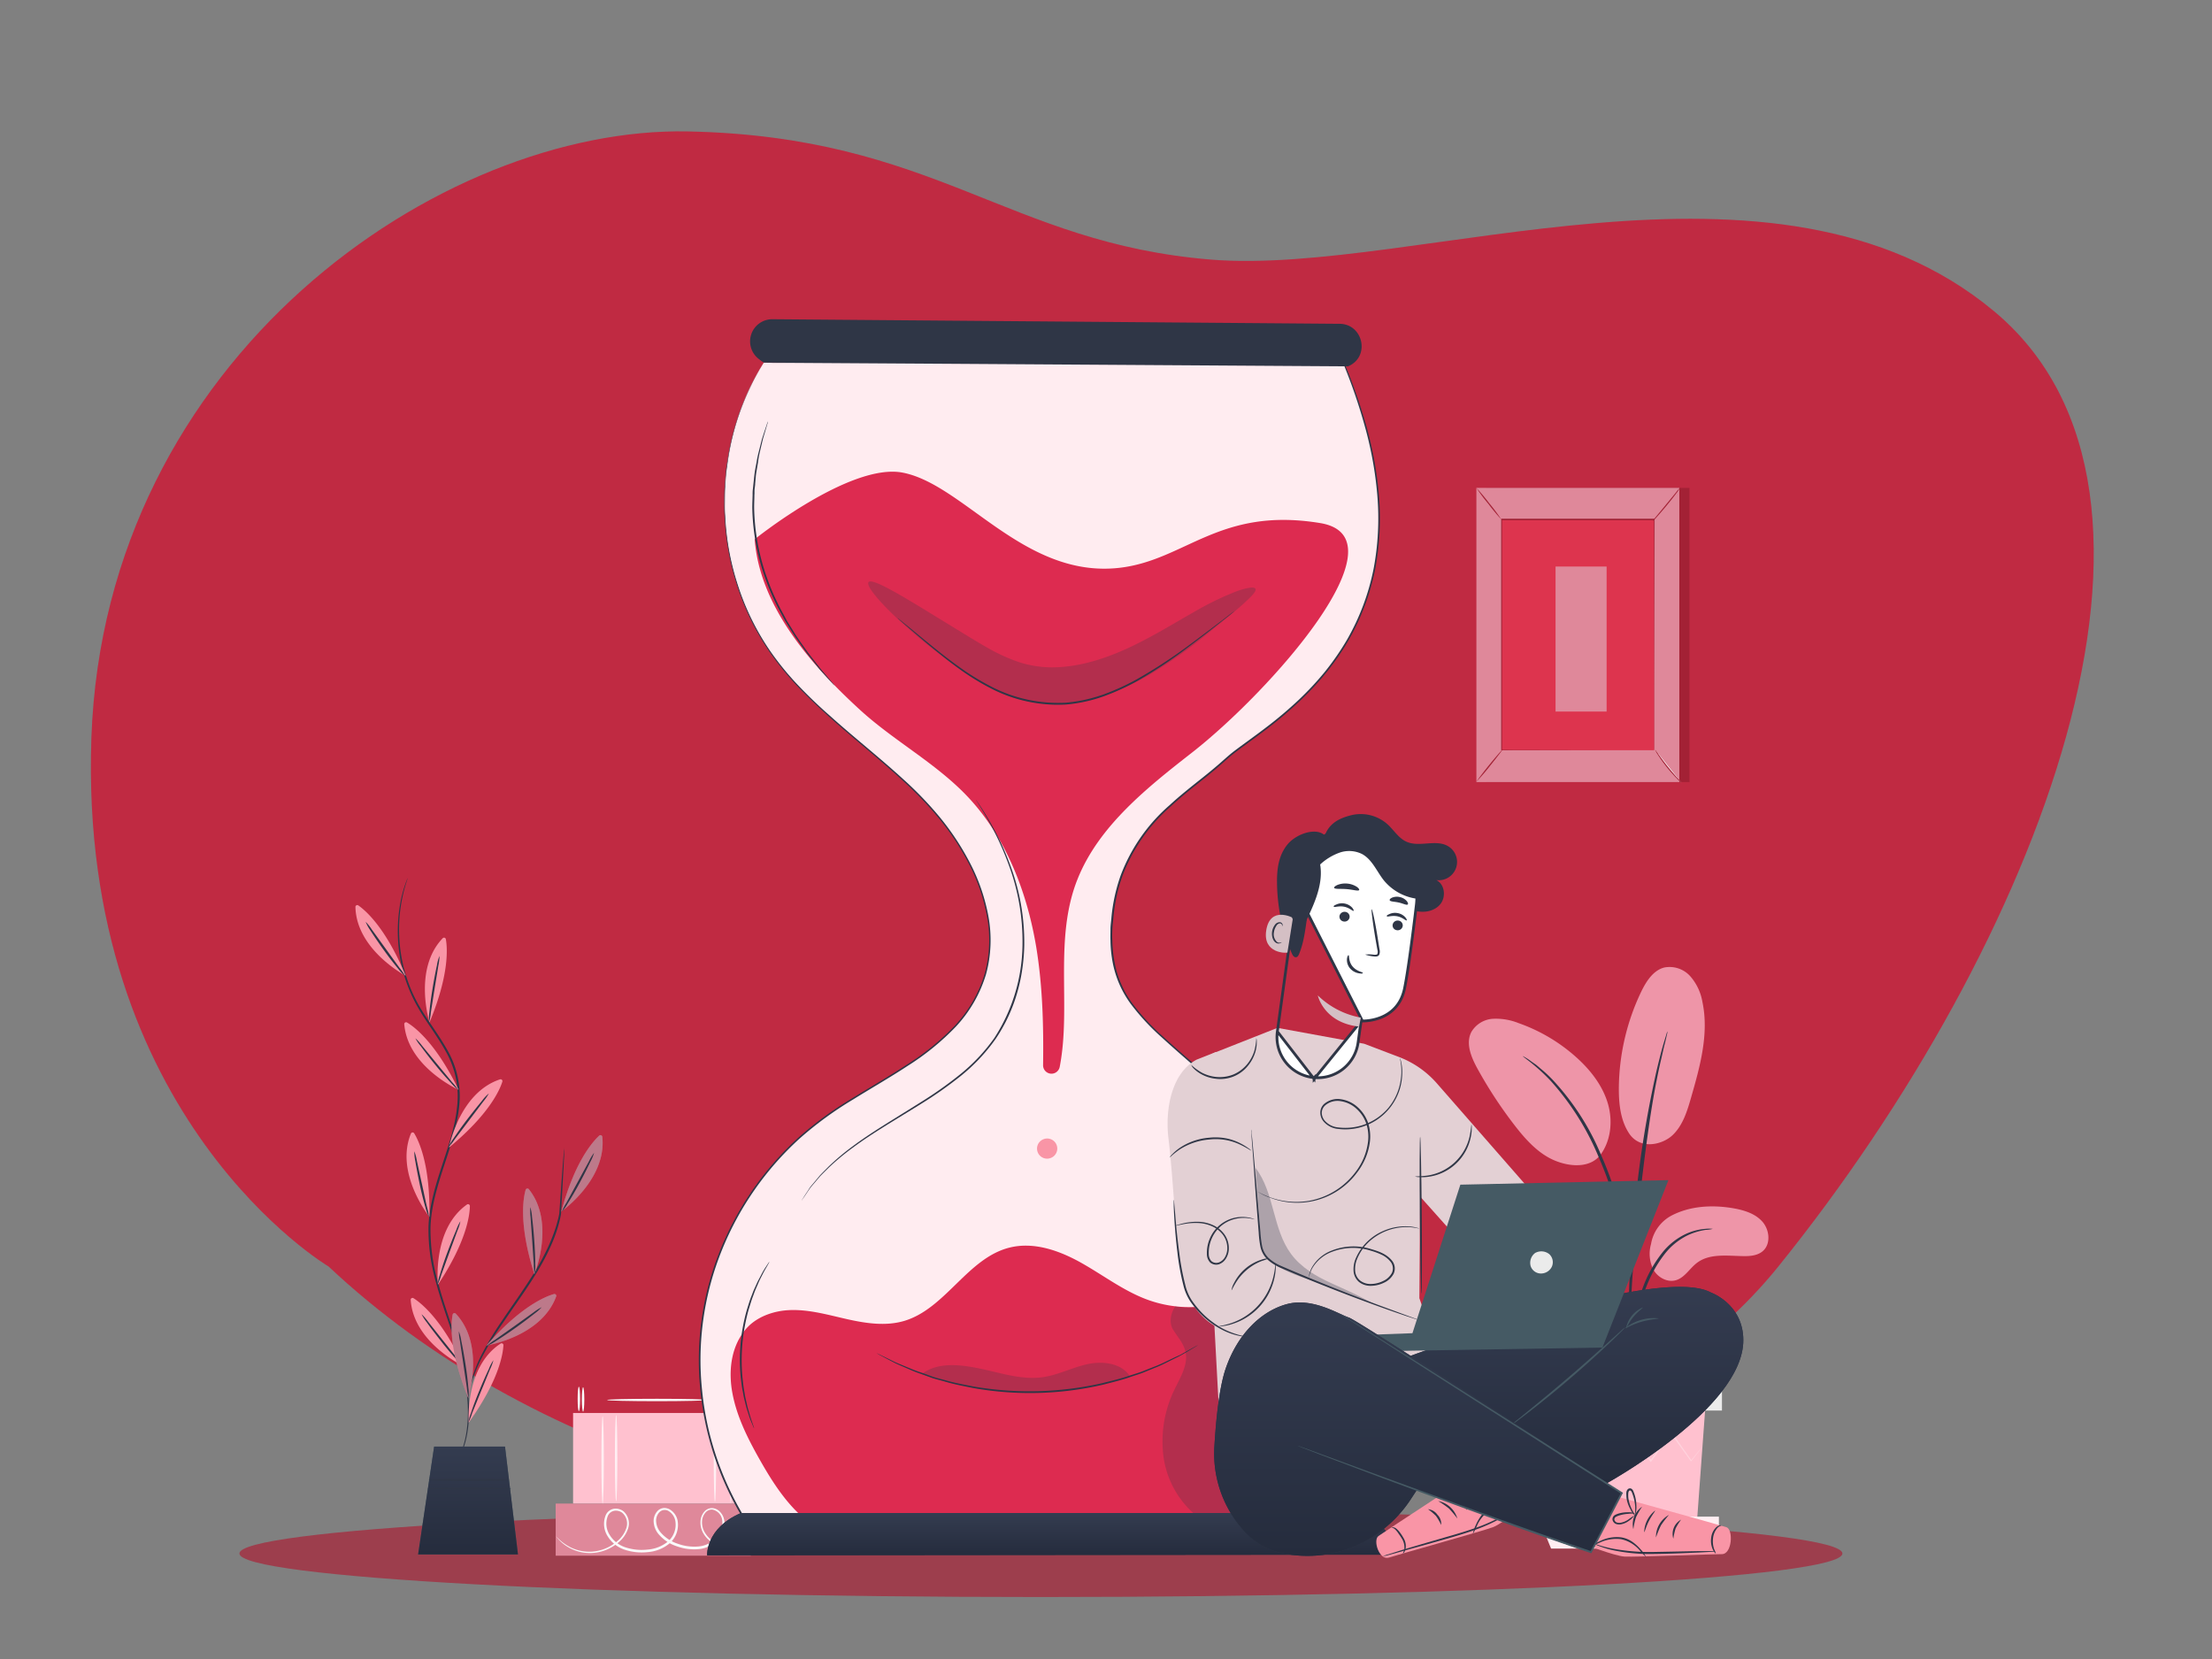 <svg width="400" height="300" fill="none" xmlns="http://www.w3.org/2000/svg"><rect width="100%" height="100%" fill="#808080" stroke="none"/><g clip-path="url(#clip0)"><path opacity=".7" d="M333.169 280.92c0 4.348-64.889 7.873-144.936 7.873-80.048 0-144.936-3.525-144.936-7.873 0-4.348 64.888-7.92 144.936-7.92 80.047 0 144.936 3.572 144.936 7.92z" fill="#AA2338"/><path d="M100.633 250.666v4.714h35.294v-4.714h-35.294z" fill="#FFEEF2"/><path d="M59.412 229.016s-45.298-26.807-42.883-95.609C18.944 64.605 79.68 22.847 124.43 23.77c44.75.924 57.713 20.185 94.612 23.18 36.9 2.994 101.853-23.733 141.535 9.323 39.683 33.056 8.136 114.323-39.02 172.777-47.155 58.454-189.031 68.627-262.144-.034z" fill="#CD2942"/><path opacity=".08" d="M59.412 229.016s-45.298-26.807-42.883-95.609C18.944 64.605 79.68 22.847 124.43 23.77c44.75.924 57.713 20.185 94.612 23.18 36.9 2.994 101.853-23.733 141.535 9.323 39.683 33.056 8.136 114.323-39.02 172.777-47.155 58.454-189.031 68.627-262.144-.034z" fill="#2F3646"/><path d="M105.444 250.854c.12 0 .22.99.22 2.213 0 1.222-.1 2.207-.22 2.207-.119 0-.225-.991-.225-2.207 0-1.216.1-2.213.225-2.213zm-.768-.094c.126 0 .22.991.22 2.207 0 1.216-.094 2.213-.22 2.213-.125 0-.219-.991-.219-2.213 0-1.223.094-2.207.219-2.207zm28.524.094c.125 0 .226.99.226 2.213 0 1.222-.101 2.207-.226 2.207s-.22-.991-.22-2.207c0-1.216.101-2.213.22-2.213zm-.767-.094c.119 0 .219.991.219 2.207 0 1.216-.1 2.213-.219 2.213s-.226-.991-.226-2.213c0-1.223.1-2.207.226-2.207zm-4.613 2.401c0 .125-4.043.219-9.027.219-4.984 0-9.027-.094-9.027-.219s4.043-.219 9.027-.219c4.984 0 9.027.094 9.027.219z" fill="#FAFAFA"/><path d="M100.484 271.893v9.428h35.294v-9.428h-35.294z" fill="#DF889A"/><path d="M136.226 278.669s-.056.044-.188.107c-.131.063-.326.157-.589.269-.767.326-1.571.555-2.395.684a6.221 6.221 0 01-3.88-.552 5.099 5.099 0 01-1.843-1.667 3.894 3.894 0 01-.627-2.715 2.865 2.865 0 01.627-1.404 1.834 1.834 0 011.486-.677 2.135 2.135 0 011.498.802c.386.455.624 1.017.683 1.611a4.285 4.285 0 01-1.216 3.342 5.395 5.395 0 01-3.391 1.661 9.114 9.114 0 01-3.937-.489 7.285 7.285 0 01-3.442-2.313 3.756 3.756 0 01-.802-2.038 2.644 2.644 0 01.752-2.119c.299-.286.69-.458 1.103-.482a2.01 2.01 0 011.154.326 3.026 3.026 0 011.297 1.88 4.433 4.433 0 01-1.391 4.157 6.932 6.932 0 01-3.975 1.617 9.794 9.794 0 01-4.119-.407 5.696 5.696 0 01-3.134-2.439 4.157 4.157 0 01-.389-3.761 1.957 1.957 0 011.436-1.217 2.293 2.293 0 011.78.427 2.948 2.948 0 01.84 3.178 5.503 5.503 0 01-1.78 2.508 7.96 7.96 0 01-4.84 1.88 7.723 7.723 0 01-5.83-2.351 5.976 5.976 0 01-.426-.488 1.34 1.34 0 01-.126-.182 9.057 9.057 0 002.627 2 7.683 7.683 0 003.762.777 7.803 7.803 0 004.651-1.881 5.222 5.222 0 001.655-2.369 2.601 2.601 0 00-.733-2.784 1.916 1.916 0 00-1.486-.351 1.557 1.557 0 00-1.154 1.003 3.768 3.768 0 00.383 3.379 5.284 5.284 0 002.921 2.244 9.39 9.39 0 003.937.376 6.56 6.56 0 003.724-1.51 4.022 4.022 0 001.254-3.762 2.615 2.615 0 00-1.097-1.623 1.349 1.349 0 00-1.724.1 2.194 2.194 0 00-.627 1.768c.052.658.299 1.286.708 1.805a6.899 6.899 0 003.229 2.176 8.777 8.777 0 003.761.482 5.014 5.014 0 003.134-1.517 3.907 3.907 0 001.135-3.04 2.242 2.242 0 00-1.83-2.113 1.527 1.527 0 00-1.223.552c-.306.356-.507.79-.583 1.254a3.565 3.565 0 00.571 2.507 4.877 4.877 0 001.724 1.611 6.105 6.105 0 003.761.596 11.246 11.246 0 002.382-.596c.527-.131.796-.251.802-.232z" fill="#FAFAFA"/><path d="M103.633 255.512v16.362h32.141v-16.362h-32.141z" fill="#FFC1CF"/><path d="M108.976 256.076c.119 0 .219 3.542.219 7.918s-.1 7.917-.219 7.917-.226-3.541-.226-7.917c0-4.376.1-7.918.226-7.918zm2.441-.207c.119 0 .219 3.504.219 7.818 0 4.313-.1 7.817-.219 7.817s-.226-3.498-.226-7.817c0-4.32.101-7.818.226-7.818zm20.731-.501c.119 0 .219 3.686.219 8.237s-.1 8.231-.219 8.231c-.12 0-.226-3.686-.226-8.231s.1-8.237.226-8.237zm-2.864.2c.119 0 .22 3.586.22 8.018s-.101 8.018-.22 8.018-.225-3.586-.225-8.018.1-8.018.225-8.018z" fill="#FFEEF2"/><path d="M302.297 219.798c3.335-1.724 7.253-1.944 10.958-1.336 1.987.333 4.056.922 5.41 2.42 1.354 1.499 1.605 4.119.057 5.398-.928.765-2.213.884-3.417.865-2.896-.031-6.106-.539-8.419 1.204-1.323.99-2.201 2.645-3.762 3.134-1.56.489-3.284-.433-4.099-1.824a6.364 6.364 0 01-.464-4.708 7.17 7.17 0 013.736-5.153zm-7.634-14.739c2.037 2.909 5.999 1.944 7.836.17 1.837-1.774 2.614-4.351 3.316-6.808 1.618-5.605 3.241-11.491 2.044-17.202a9.503 9.503 0 00-2.2-4.677 5.02 5.02 0 00-4.733-1.58c-1.994.533-3.235 2.508-4.132 4.345a41.082 41.082 0 00-4.056 17.603c0 2.833.326 5.805 1.925 8.149zm-5.575 4.176c2.213-2.627 2.633-6.457 1.649-9.742-.984-3.285-3.21-6.094-5.774-8.375a31.065 31.065 0 00-10.337-6.1 11.067 11.067 0 00-4.646-.79 4.873 4.873 0 00-3.899 2.363c-1.091 2.075-.044 4.589 1.085 6.645a79.151 79.151 0 006.783 10.332c2.037 2.626 4.388 5.215 7.466 6.4 3.078 1.185 6.325 1.041 7.968-1.109" fill="#EE95A8"/><path d="M294.523 248.954c.108-.433.171-.876.188-1.322.094-.959.207-2.169.351-3.605.18-1.778.45-3.546.809-5.297a40.603 40.603 0 011.925-6.269 23.161 23.161 0 013.191-5.642 11.894 11.894 0 014.031-3.354 11.552 11.552 0 013.397-1.059 5.98 5.98 0 001.317-.189 6.144 6.144 0 00-1.342 0 10.32 10.32 0 00-3.542.922 11.907 11.907 0 00-4.25 3.379 22.522 22.522 0 00-3.31 5.767 38.176 38.176 0 00-1.881 6.351 45.817 45.817 0 00-.708 5.36 70.303 70.303 0 00-.176 3.629 6.417 6.417 0 000 1.329z" fill="#2F3646"/><path d="M294.777 246.177c.038-.206.051-.417.038-.627v-1.755c0-1.517 0-3.724.075-6.444.138-5.442.627-11.284 1.511-19.559.859-7.761 2.006-16.801 3.222-22.675.257-1.335.521-2.539.771-3.592.251-1.053.433-1.962.627-2.696.195-.733.301-1.254.408-1.705a3.6 3.6 0 00.113-.627 2.37 2.37 0 00-.214.577c-.137.439-.307.997-.514 1.68a63.66 63.66 0 00-.721 2.683c-.263 1.053-.564 2.251-.846 3.586a198.613 198.613 0 00-3.391 21.038c-.903 8.275-1.311 15.811-1.348 21.265-.031 2.727 0 4.933.094 6.457.044.714.081 1.297.106 1.755-.003.215.02.43.069.639z" fill="#2F3646"/><path d="M294.813 231.646c.048-.609.048-1.221 0-1.831a51.014 51.014 0 00-.565-4.965 65.1 65.1 0 00-1.611-7.234 59.555 59.555 0 00-3.028-8.563 45.538 45.538 0 00-8.883-13.836 23.738 23.738 0 00-2.093-1.943c-.32-.27-.627-.539-.891-.752l-.808-.558a11.06 11.06 0 00-1.549-.991c-.087.119 2.188 1.455 5.059 4.514a48.026 48.026 0 018.664 13.791 67.195 67.195 0 013.028 8.476c.796 2.658 1.323 5.103 1.724 7.159s.595 3.762.727 4.921c.026.609.102 1.215.226 1.812z" fill="#2F3646"/><path d="M279.793 255.073l1.461 19.948h25.621l1.46-19.948h-28.542z" fill="#FFC1CF"/><path d="M311.388 247.212h-34.072v7.861h34.072v-7.861z" fill="#EBEBEB"/><path d="M277.316 274.256v2.181h33.514v-2.181h-33.514z" fill="#FFEEF2"/><path d="M280.485 280.03l-1.567-3.831h30.686l-1.83 3.831h-27.289z" fill="#FFEEF2"/><path d="M307.861 261.593a.905.905 0 01-.119.182c-.107.137-.232.3-.383.507l-1.498 1.912-.063.088-.062-.094c-.941-1.298-2.195-3.028-3.668-5.071h.188l-3.611 5.115-.112.157-.126-.151-4.263-5.109h.245l-.232.295-3.812 4.814-.131.163-.113-.169c-1.304-1.837-2.508-3.561-3.617-5.109h.213l-4.451 5.071-.075.088-.063-.1-1.392-2.339c-.15-.257-.263-.463-.357-.626a1.064 1.064 0 01-.113-.22c.058.059.108.124.151.195l.394.626 1.461 2.301h-.138l4.388-5.134.107-.126.1.138 3.649 5.091h-.251l3.824-4.809.232-.3.126-.151.125.151 4.269 5.103h-.238l3.648-5.091.107-.15.1.15 3.592 5.128h-.131c.658-.79 1.172-1.41 1.554-1.881l.414-.482c.075-.119.125-.17.132-.163zm.833-6.652c0 .088-6.425.157-14.343.157s-14.343-.069-14.343-.157c0-.087 6.419-.156 14.343-.156s14.343.069 14.343.156zM172.367 73.719h-16.945v15.44h16.945V73.72z" fill="#FFD3DD"/><path d="M172.369 89.16v-1.135c0-.753 0-1.812-.038-3.135 0-2.72-.044-6.55-.075-11.159l.144.15h-16.926l.169-.168v15.434l-.156-.15 12.224.075 3.467.043h.928c.108-.009.217-.009.326 0a1.615 1.615 0 01-.295 0h-.896l-3.43.038-12.324.075h-.151V73.637c-.156.15.207-.213.176-.175h17.076v.144l-.075 11.284c0 1.317-.031 2.364-.037 3.135v.808a1.289 1.289 0 01-.107.326z" fill="#FFEEF2"/><path d="M172.367 91.58h-16.945v7.76h16.945v-7.76z" fill="#FFD3DD"/><path d="M172.364 99.34v-.564l-.032-1.555c0-1.373-.037-3.285-.069-5.642l.126.126-16.926.05c-.157.156.206-.213.169-.17v7.755l-.169-.163 12.117.075 3.536.05h1.292c-.101.01-.201.01-.301 0h-.922l-3.492.05-12.23.076h-.163V91.51c-.038 0 .326-.332.175-.175l16.926.044h.082v.125c0 2.388-.05 4.332-.063 5.717v1.53c0 .198-.019.395-.056.59z" fill="#FFEEF2"/><path d="M152.424 73.763c-6.307 8.707-13.553 16.87-19.854 25.577z" fill="#fff"/><path d="M132.578 99.34s.044-.106.163-.288l.533-.778a90.424 90.424 0 012.037-2.808c1.749-2.357 4.251-5.542 7.059-9.021 2.809-3.48 5.335-6.639 7.128-8.952l2.125-2.74.583-.746c.138-.163.213-.25.226-.244a1.526 1.526 0 01-.169.288l-.533.778a95.734 95.734 0 01-2.038 2.814c-1.749 2.351-4.25 5.536-7.058 9.015a677.661 677.661 0 00-7.128 8.952l-2.125 2.746-.583.74a1.42 1.42 0 01-.22.244zm48.362-33.294a3.184 3.184 0 11-3.185-3.185 3.19 3.19 0 013.185 3.185z" fill="#FFEEF2"/><path d="M305.515 88.225h-36.699v53.199h36.699V88.225z" fill="#A32135"/><path d="M303.675 88.225h-36.698v53.199h36.698V88.225z" fill="#DF889A"/><path d="M299.122 93.987h-27.583v41.675h27.583V93.987z" fill="#DD344E"/><path d="M299.119 135.662v-11.666c0-7.347 0-17.754-.043-30.01l.094.094h-27.634l.1-.1v41.676l-.081-.081 20.061.043h7.51-7.46l-20.124.038h-.081V93.805h27.746v.087c0 12.281-.031 22.706-.044 30.091v11.41l-.044.269z" fill="#A22135"/><path d="M303.78 88.225a5.763 5.763 0 01-.627.953 63.72 63.72 0 01-1.724 2.182c-.69.84-1.335 1.58-1.812 2.112a6.178 6.178 0 01-.808.822c.209-.324.444-.63.702-.916l1.768-2.144 1.761-2.144a7.82 7.82 0 01.74-.865z" fill="#A22135"/><path d="M299.258 135.524a33.968 33.968 0 004.808 6.019z" fill="#fff"/><path d="M304.066 141.543a5.171 5.171 0 01-.834-.765 26.504 26.504 0 01-3.416-4.263 5.306 5.306 0 01-.558-.991c.246.287.473.591.677.909a46.88 46.88 0 001.636 2.176 50.171 50.171 0 001.762 2.075c.266.266.511.554.733.859z" fill="#A22135"/><path d="M266.969 141.38l4.808-5.931z" fill="#fff"/><path d="M271.783 135.449c.037 0-1.003 1.392-2.326 3.028a36.238 36.238 0 01-2.508 2.903 72.566 72.566 0 014.809-5.931h.025zm-4.806-47.224a36.31 36.31 0 012.332 2.79c.778.93 1.504 1.904 2.175 2.915a34.561 34.561 0 01-2.332-2.808 31.303 31.303 0 01-2.175-2.897z" fill="#A22135"/><path d="M290.527 102.449h-9.234v26.223h9.234v-26.223z" fill="#DF889A"/><path d="M138.122 65.57c-10.062 15.822-9.404 37.763 1.592 52.953 7.329 10.131 18.318 16.926 27.044 25.866 8.727 8.939 15.359 22.135 10.752 33.758-4.69 11.829-18.425 16.638-28.706 24.135a54.255 54.255 0 00-21.485 34.417 54.256 54.256 0 008.396 39.695H242.55s18.769-35.765-5.36-63.028c-24.129-27.264-37.087-27.703-36.197-45.582.89-17.879 13.403-23.677 20.556-30.385 7.153-6.708 42.002-22.336 21.446-71.836l-104.873.006z" fill="#FFECF0"/><path d="M138.121 65.57h28.104l76.769-.057h.082v.075a98.62 98.62 0 014.012 11.504 66.962 66.962 0 012.269 12.537c.37 4.435.142 8.898-.677 13.272a42.678 42.678 0 01-4.827 12.901 46.219 46.219 0 01-4.025 5.837 53.256 53.256 0 01-4.921 5.266 71.377 71.377 0 01-5.585 4.733c-1.944 1.504-3.975 2.921-5.956 4.426-.99.746-1.88 1.586-2.846 2.426a86.647 86.647 0 01-2.915 2.413c-1.975 1.58-3.968 3.135-5.849 4.884a31.28 31.28 0 00-8.776 12.588 30.699 30.699 0 00-1.655 7.723c-.057.627-.145 1.317-.17 1.981-.025.665-.05 1.329 0 1.994.015 1.334.149 2.664.402 3.974a18.12 18.12 0 003.172 7.347 40.342 40.342 0 005.535 6c4.056 3.705 8.363 7.247 12.482 11.071 4.118 3.824 8.149 7.811 12.036 12.03a71.319 71.319 0 015.554 6.607 46.08 46.08 0 014.483 7.466 49.126 49.126 0 014.601 16.927 62.102 62.102 0 01-1.041 17.803 73.154 73.154 0 01-2.294 8.739 64.234 64.234 0 01-3.385 8.432l-.044.088h-107.03l-.044-.069a55.074 55.074 0 01-8.945-25.22 53.165 53.165 0 013.698-25.452 55.418 55.418 0 0114.118-20.173 64.219 64.219 0 019.641-7.034c3.336-2.069 6.702-3.987 9.88-6.081a45.454 45.454 0 008.702-7.071 23.854 23.854 0 005.378-9.329 23.26 23.26 0 00.427-10.412 34.098 34.098 0 00-3.304-9.573 46.714 46.714 0 00-5.379-8.15 64.399 64.399 0 00-6.507-6.789c-4.52-4.162-9.153-7.805-13.315-11.547-2.088-1.881-4.062-3.762-5.887-5.686a53.79 53.79 0 01-4.877-6.012 46.058 46.058 0 01-6.112-12.67 47.48 47.48 0 01-2.081-12.005c-.088-.928-.051-1.843-.051-2.74 0-.896 0-1.767.082-2.613.081-.847.125-1.674.188-2.508.063-.834.232-1.58.338-2.338a44.634 44.634 0 014.188-13.278c.282-.646.605-1.275.966-1.88l.771-1.31c.407-.697.626-1.048.626-1.048l-.626 1.066-.746 1.291a18.682 18.682 0 00-.953 1.881 44.864 44.864 0 00-4.138 13.297c-.106.752-.232 1.53-.326 2.325-.094.796-.125 1.63-.188 2.477-.063.846-.063 1.717-.069 2.607-.006.89-.031 1.806.057 2.734.181 4.06.887 8.081 2.1 11.961a45.742 45.742 0 006.106 12.619 52.611 52.611 0 004.871 5.981 85.472 85.472 0 005.88 5.642c4.162 3.761 8.776 7.366 13.328 11.535a64.78 64.78 0 016.557 6.839 47.23 47.23 0 015.41 8.206 34.198 34.198 0 013.335 9.635 23.487 23.487 0 01-.426 10.526 24.02 24.02 0 01-5.429 9.435 45.98 45.98 0 01-8.739 7.121c-3.191 2.1-6.557 4.019-9.886 6.087a64.454 64.454 0 00-9.604 7.009 55.208 55.208 0 00-14.036 20.061 52.867 52.867 0 00-3.668 25.32 54.841 54.841 0 008.902 25.076l-.125-.069h106.835l-.144.088a63.375 63.375 0 003.373-8.413 72.955 72.955 0 002.282-8.702 61.746 61.746 0 001.034-17.716 48.601 48.601 0 00-4.57-16.832 46.053 46.053 0 00-4.445-7.416 72.821 72.821 0 00-5.529-6.582 197.331 197.331 0 00-12.018-12.012c-4.112-3.817-8.406-7.353-12.475-11.077a41.1 41.1 0 01-5.585-6.043 18.497 18.497 0 01-3.254-7.441 23.613 23.613 0 01-.407-4.031c-.032-.671 0-1.342 0-2.013 0-.67.112-1.335.163-1.999a31.18 31.18 0 011.692-7.768 31.51 31.51 0 018.858-12.694c1.881-1.743 3.893-3.323 5.868-4.896.99-.79 1.962-1.586 2.909-2.401.946-.815 1.88-1.693 2.858-2.445 1.994-1.505 4.019-2.921 5.956-4.42a71.877 71.877 0 005.573-4.708 54.199 54.199 0 004.896-5.234 47.7 47.7 0 004.006-5.805 42.39 42.39 0 004.802-12.814 49.37 49.37 0 00.683-13.165 67.03 67.03 0 00-2.25-12.538 99.734 99.734 0 00-3.962-11.54l.106.068-76.725-.056h-26.292l-1.831-.057z" fill="#2F3646"/><path d="M238.731 94.588c15.735 2.59-9.071 30.461-23.12 41.457-8.149 6.363-16.863 13.271-20.725 22.85-4.388 10.87-1.135 23.082-3.253 34.015a1.52 1.52 0 01-1.654 1.239 1.52 1.52 0 01-1.356-1.558c.101-7.178-.087-14.35-1.253-21.415-1.687-10.03-5.536-19.929-12.538-27.27-5.736-5.999-13.253-9.98-19.365-15.585-8.927-8.181-18.098-18.731-18.995-30.805 0 0 17.139-13.792 26.656-12.068 11.121 2.038 22.066 19.196 39.293 17.233 11.987-1.372 18.061-11.09 36.31-8.093zm1.398 149.17c-.395-3.937-1.448-8.388-4.94-10.244-2.112-1.128-4.689-1.003-7.008-.395-2.32.608-4.495 1.668-6.79 2.351a22.24 22.24 0 01-13.898-.445c-4.269-1.567-7.93-4.388-11.911-6.633-3.981-2.244-8.601-3.886-13.014-2.789-7.611 1.88-11.573 11.058-19.095 13.271-3.348.978-6.94.426-10.338-.338-3.397-.765-6.814-1.762-10.293-1.63-2.734.1-5.573 1.047-7.485 2.915l-.051.056a7.49 7.49 0 00-.865 1.016c-2.332 3.134-2.708 7.29-1.987 11.089.802 4.257 2.79 8.188 4.921 11.955 2.508 4.439 5.366 8.852 9.516 11.811 5.128 3.655 11.567 1.135 17.842 1.63 14.625 1.153 30.36 1.937 44.992.809 7.73-.627 14.97.238 21.101-4.508 4.313-3.335 7.122-8.363 8.476-13.641 1.354-5.278 1.373-10.858.827-16.28z" fill="#DD2B50"/><path opacity=".24" d="M212.523 236.222c-.821 1.254-1.178 2.959-.382 4.238.796 1.279 1.881 2.451 2.219 3.925.545 2.307-.846 4.563-1.881 6.701a21.354 21.354 0 00-2.075 12.369 16.826 16.826 0 006.138 10.801c1.485 1.147 3.416 2.037 5.209 1.473 1.686-.526 2.771-2.238 3.135-3.974.363-1.737.056-3.523-.163-5.272a81.914 81.914 0 01.626-24.499c.239-1.348.464-2.89-.388-3.962a4.579 4.579 0 00-2.251-1.254c-3.26-1.085-6.776.119-10.155-.521" fill="#2F3646"/><path d="M127.873 281.246s-.294-4.902 6.1-7.636h112.371s5.861 2.972 6.582 7.523l-125.053.113z" fill="#2F3646"/><path d="M127.873 281.246s-.294-4.902 6.1-7.636h112.371s5.861 2.972 6.582 7.523l-125.053.113z" fill="url(#paint0_linear)"/><path d="M243.955 66.165l-.182.081-105.663-.677s-.376-.238-.934-.683a4.003 4.003 0 01-1.31-4.478 4 4 0 013.818-2.681l102.56.827c4.219.038 5.548 5.805 1.711 7.61z" fill="#2F3646"/><path opacity=".24" d="M227.027 106.474c.214.408-.583 1.254-2.093 2.633-1.511 1.379-3.762 3.191-6.558 5.467a86.051 86.051 0 01-10.657 7.522 42.686 42.686 0 01-7.297 3.354 34.401 34.401 0 01-4.194 1.16 28.581 28.581 0 01-4.532.589 24.183 24.183 0 01-9.109-1.254 32.795 32.795 0 01-7.322-3.761c-2.107-1.392-3.918-2.771-5.642-4.093a102.572 102.572 0 01-4.652-3.799c-5.548-4.809-8.469-8.344-7.905-9.028.564-.683 4.514 1.542 10.657 5.304l5.015 3.072c1.8 1.09 3.724 2.3 5.693 3.416a31.862 31.862 0 006.174 2.79c2.202.659 4.501.931 6.796.802 4.815-.251 9.485-1.943 13.528-3.899 4.044-1.956 7.705-4.238 10.877-6.018a54.718 54.718 0 017.849-3.824c1.987-.696 3.191-.828 3.372-.433z" fill="#2F3646"/><path d="M188.697 206.006a1.822 1.822 0 012.352.995 1.815 1.815 0 01-.964 2.365 1.817 1.817 0 01-1.476-3.322" fill="#F995A6"/><path d="M150.909 123.958a2.783 2.783 0 01-.376-.376l-1.022-1.116c-.432-.495-1.003-1.072-1.586-1.805l-1.993-2.508c-.683-.965-1.454-2.006-2.232-3.134l-1.147-1.825c-.194-.313-.401-.627-.589-.959l-.552-1.015a42.434 42.434 0 01-3.893-9.372 39.494 39.494 0 01-1.479-10.03c0-.784.043-1.543.056-2.289 0-.37 0-.733.05-1.09.05-.358.075-.709.113-1.054.081-.69.132-1.36.226-2 .094-.639.225-1.253.332-1.824.175-1.172.489-2.194.708-3.134.119-.452.213-.878.333-1.254l.344-1.047.483-1.436a2.66 2.66 0 01.188-.495 2.925 2.925 0 01-.125.514c-.107.364-.245.846-.427 1.455l-.313 1.046c-.107.383-.194.81-.307 1.254-.201.91-.495 1.937-.627 3.135-.1.576-.201 1.185-.307 1.818-.107.633-.132 1.297-.207 1.987 0 .345-.069.69-.107 1.047-.037.357 0 .72-.037 1.084 0 .74-.05 1.492-.044 2.27a39.73 39.73 0 001.46 9.974 43.183 43.183 0 003.843 9.315c.182.339.364.677.539 1.016.176.338.395.627.583.953l1.129 1.824c.765 1.153 1.523 2.194 2.188 3.134l1.956 2.508c.564.746 1.122 1.329 1.536 1.843l.977 1.16c.118.135.227.277.326.426zm-5.948 93.132c.031-.073.069-.142.113-.207l.376-.59c.169-.263.376-.576.627-.953l.395-.626c.156-.207.338-.414.52-.627l1.254-1.505c.483-.52 1.034-1.059 1.617-1.649a42.485 42.485 0 014.301-3.623c3.329-2.508 7.623-5.015 12.274-7.955a70.38 70.38 0 007.04-4.959 32.818 32.818 0 006.313-6.67 31.57 31.57 0 005.109-16.82 39.774 39.774 0 00-2.407-14.293 53.394 53.394 0 00-4.15-8.902 71.394 71.394 0 00-1.385-2.294l-.37-.59a2.63 2.63 0 01-.119-.206.911.911 0 01.144.188l.401.576c.345.502.84 1.254 1.436 2.264a50.836 50.836 0 014.262 8.889 39.75 39.75 0 012.508 14.375 33.77 33.77 0 01-.345 4.225 30.935 30.935 0 01-.921 4.332 29.4 29.4 0 01-3.943 8.444 33.087 33.087 0 01-6.382 6.739 71.177 71.177 0 01-7.078 4.965c-4.67 2.915-8.971 5.398-12.299 7.886a44.21 44.21 0 00-4.314 3.567c-.583.583-1.14 1.11-1.629 1.624l-1.254 1.473c-.188.226-.37.433-.527.627l-.407.596-.627.934-.401.57a1.59 1.59 0 01-.132.195zm-5.83 11.077c-.037.102-.084.2-.137.294l-.452.797c-.2.338-.439.764-.683 1.253-.245.489-.558 1.066-.821 1.724-.138.326-.289.665-.439 1.016-.151.351-.276.74-.427 1.128-.3.778-.539 1.63-.814 2.508a34.042 34.042 0 00-1.11 12.086c.106.928.182 1.818.345 2.633.069.408.125.809.207 1.185.081.376.169.74.25 1.085.138.696.345 1.304.496 1.843.15.539.301 1.003.438 1.379l.295.865c.042.098.07.201.082.307a1.195 1.195 0 01-.145-.282 49.82 49.82 0 00-.351-.846 13.754 13.754 0 01-.495-1.367c-.169-.539-.389-1.147-.545-1.843-.088-.345-.176-.708-.27-1.084-.094-.377-.15-.784-.232-1.191-.175-.828-.263-1.718-.376-2.652a32.817 32.817 0 011.116-12.162c.282-.903.533-1.762.852-2.539.157-.389.283-.771.446-1.128l.463-1.022c.276-.627.627-1.21.872-1.712.221-.431.466-.849.733-1.253l.502-.771c.125-.17.188-.257.2-.251zm77.504 15.07l-.125.088-.389.244-1.524.916-1.103.627c-.414.232-.871.445-1.36.689-.991.477-2.082 1.085-3.373 1.574l-2.006.821c-.696.276-1.454.495-2.219.758-1.524.558-3.216.96-4.978 1.417a58.345 58.345 0 01-23.577.627c-1.793-.363-3.498-.677-5.053-1.153-.777-.226-1.542-.402-2.257-.627l-2.043-.746c-1.311-.42-2.439-.966-3.448-1.392-.502-.219-.972-.414-1.392-.627l-1.141-.595-1.567-.834-.401-.226-.132-.081s.056 0 .15.056l.414.194 1.592.778 1.148.564c.426.201.902.382 1.404.596 1.009.401 2.138.934 3.454 1.335l2.019.733c.714.238 1.479.408 2.256.627 1.549.464 3.248.759 5.016 1.116a59.584 59.584 0 0023.458-.627c1.755-.451 3.442-.834 4.965-1.379.765-.257 1.517-.464 2.213-.74l2.006-.796c1.291-.476 2.388-1.066 3.379-1.523.489-.238.953-.445 1.367-.627l1.115-.627 1.549-.865.407-.213c.126-.069.176-.088.176-.082zm6.536-132.682a.647.647 0 01-.132.119l-.414.339c-.382.307-.915.74-1.598 1.254a250.522 250.522 0 01-5.962 4.607 86.087 86.087 0 01-9.322 6.219 42.038 42.038 0 01-6.006 2.765 27.38 27.38 0 01-6.933 1.542 26.33 26.33 0 01-13.315-2.771 45.207 45.207 0 01-5.147-3.059 73.902 73.902 0 01-4.163-3.135c-2.507-1.993-4.426-3.68-5.78-4.833l-1.548-1.342-.395-.351-.132-.131s.057 0 .151.1l.42.332 1.586 1.292c1.379 1.128 3.347 2.783 5.842 4.751a87.619 87.619 0 004.176 3.085 45.759 45.759 0 005.121 3.009 26.23 26.23 0 0013.165 2.714 27.147 27.147 0 006.852-1.517 42.04 42.04 0 005.968-2.727 89.984 89.984 0 009.334-6.087c2.558-1.881 4.596-3.448 6.019-4.52l1.636-1.254.432-.313a.58.58 0 01.145-.088z" fill="#2F3646"/><path opacity=".24" d="M166.633 248.503c2.971-2.294 7.146-1.743 10.82-.965 3.674.777 7.372 2.025 11.09 1.504 2.802-.395 5.372-1.768 8.149-2.369 2.778-.602 6.119-.157 7.655 2.219a59.556 59.556 0 01-37.695-.389" fill="#2F3646"/><path d="M270.285 231.489l-13.479-15.114-.138 18.374 4.063 11.786-40.385 7.002-1.711-31.865-2.909-24.449a6.644 6.644 0 014.162-6.965l11.115-4.388 15.673 2.871 6.3 2.395a17.292 17.292 0 016.858 4.771l18.957 21.678" fill="#E3D0D4"/><path d="M255.867 212.739a19.918 19.918 0 002.276-.163 9.236 9.236 0 007.591-6.996c.157-.748.272-1.503.345-2.263.051.204.07.416.057.626a7.648 7.648 0 01-.176 1.693 9.052 9.052 0 01-7.78 7.178 8.033 8.033 0 01-1.698.038 1.984 1.984 0 01-.615-.113z" fill="#2F3646"/><path d="M257.038 233.966c.094 0 .119-6.37.056-14.218-.063-7.849-.194-14.212-.288-14.212-.094 0-.119 6.363-.057 14.218.063 7.855.195 14.212.289 14.212z" fill="#2F3646"/><path d="M255.558 238.636l-24.398-9.824a5.572 5.572 0 01-3.48-4.745l-1.786-23.396s.213-9.955-6.006-10.438l-3.517 1.392c-4.57 2.426-5.698 9.084-5.078 14.218.884 7.297 1.254 17.628 2.238 23.96.815 5.184 3.762 9.742 8.852 11.077l30.054 6.507 3.121-8.751z" fill="#E3D0D4"/><path d="M226.247 204.238c.04.175.066.354.075.533.037.382.094.896.157 1.542.125 1.373.301 3.304.514 5.674.213 2.369.451 5.259.727 8.419.063.796.132 1.605.2 2.432.049.842.154 1.68.314 2.508.17.837.595 1.601 1.216 2.188a8.176 8.176 0 002.251 1.404c6.726 2.909 12.926 5.316 17.427 7.002l5.348 1.969 1.454.532c.17.057.336.126.495.207a2.95 2.95 0 01-.52-.144l-1.473-.476c-1.254-.427-3.135-1.06-5.379-1.881-4.532-1.63-10.739-4-17.49-6.896a8.536 8.536 0 01-2.339-1.467 4.475 4.475 0 01-1.304-2.357c-.161-.84-.264-1.69-.307-2.545-.069-.834-.131-1.642-.194-2.439-.245-3.134-.47-6.018-.627-8.425-.157-2.407-.313-4.307-.414-5.68a78.224 78.224 0 01-.094-1.548 3.188 3.188 0 01-.037-.552zm-13.982 12.72c.025.103.04.208.044.313l.081.903c.076.834.17 1.956.289 3.323.119 1.366.307 3.065.552 4.908a47.246 47.246 0 001.097 5.924 8.897 8.897 0 001.191 2.828 17.237 17.237 0 001.824 2.238 15.704 15.704 0 003.905 2.927 14.725 14.725 0 004.288 1.404 1.217 1.217 0 01-.319 0 7.04 7.04 0 01-.903-.119 11.818 11.818 0 01-3.172-1.072 15.252 15.252 0 01-4.012-2.921 16.6 16.6 0 01-1.881-2.276 9.1 9.1 0 01-1.254-2.915 44.326 44.326 0 01-1.084-5.974 103.557 103.557 0 01-.665-8.262v-.909a1.042 1.042 0 01.019-.32z" fill="#2F3646"/><path d="M222.696 233.326c.064-.457.215-.897.445-1.298a8.414 8.414 0 014.953-4.231 3.538 3.538 0 011.354-.232c-.41.171-.829.322-1.254.451a9.597 9.597 0 00-4.827 4.119c-.439.721-.621 1.21-.671 1.191zm4.804-17.791a.552.552 0 01.15.069l.439.232c.566.279 1.148.523 1.743.733 2.194.77 4.546.973 6.839.589a13.503 13.503 0 008.501-5.284 11.234 11.234 0 002.226-5.529 7.55 7.55 0 00-.326-3.135 6.388 6.388 0 00-1.756-2.689 5.38 5.38 0 00-2.865-1.392 3.425 3.425 0 00-2.871.809c-.35.342-.552.808-.564 1.297.011.487.178.957.476 1.342a3.67 3.67 0 002.508 1.298 10.227 10.227 0 009.109-3.592 10.223 10.223 0 001.843-3.455 10.93 10.93 0 00.464-2.94 11.163 11.163 0 00-.138-1.88 12.916 12.916 0 01-.088-.483.954.954 0 010-.169c.259.81.386 1.657.376 2.507a10.495 10.495 0 01-.414 2.99 10.315 10.315 0 01-11.177 7.291 3.933 3.933 0 01-2.683-1.404 2.558 2.558 0 01-.539-1.53c0-.57.225-1.117.627-1.523a3.754 3.754 0 013.134-.903 5.648 5.648 0 013.041 1.473 6.624 6.624 0 011.843 2.828 7.843 7.843 0 01.338 3.26 11.477 11.477 0 01-2.301 5.642 13.469 13.469 0 01-15.628 4.639 9.748 9.748 0 01-2.307-1.091zm-15.988-6.238c.106-.187.241-.357.401-.501a9.042 9.042 0 011.316-1.148 11.08 11.08 0 015.398-1.912 10.443 10.443 0 013.185.132 9.705 9.705 0 012.451.865c.52.262 1.018.564 1.492.903.183.112.348.252.489.414-.038.05-.765-.502-2.082-1.11a10.214 10.214 0 00-5.497-.878 11.562 11.562 0 00-5.304 1.775c-1.21.808-1.805 1.504-1.849 1.46zm3.906-16.731a9.672 9.672 0 001.975 1.435 7.041 7.041 0 002.508.74 6.68 6.68 0 003.134-.439 6.582 6.582 0 002.508-1.881 7.21 7.21 0 001.254-2.3c.225-.786.353-1.597.382-2.414.061.216.088.44.081.665a6.083 6.083 0 01-.244 1.818 7.018 7.018 0 01-1.254 2.419 6.409 6.409 0 01-5.955 2.458 6.947 6.947 0 01-2.589-.828 6.01 6.01 0 01-1.455-1.116 1.805 1.805 0 01-.345-.557zm21.265 38.472c.001-.156.018-.311.05-.464a4.98 4.98 0 01.432-1.254 6.95 6.95 0 013.649-3.172 10.688 10.688 0 017.178-.257c1.291.383 2.771.859 3.761 2.119a2.256 2.256 0 01.276 2.294 3.633 3.633 0 01-1.737 1.637 5.58 5.58 0 01-2.313.576 3.388 3.388 0 01-2.219-.689 2.83 2.83 0 01-.99-2.013 5.042 5.042 0 01.332-2.112 9.495 9.495 0 015.015-5.091 9.913 9.913 0 014.802-.827c.599.046 1.189.17 1.755.37 0 .044-.627-.163-1.768-.245a10.031 10.031 0 00-7.447 2.74 8.772 8.772 0 00-2.1 3.134 4.747 4.747 0 00-.307 1.988 2.505 2.505 0 00.89 1.786 3.04 3.04 0 002.006.627 5.188 5.188 0 002.169-.539 3.348 3.348 0 001.592-1.486 1.95 1.95 0 00-.238-1.974 4.522 4.522 0 00-1.636-1.292 11.763 11.763 0 00-1.925-.721 10.548 10.548 0 00-7.008.182 6.937 6.937 0 00-3.624 3.015 6.72 6.72 0 00-.595 1.668zm-16.249 8.808c0-.063.927-.138 2.338-.627a11.693 11.693 0 007.485-8.3c.357-1.455.345-2.401.408-2.395.043.217.054.439.031.658a9.596 9.596 0 01-.213 1.787 11.249 11.249 0 01-7.636 8.444 9.584 9.584 0 01-1.755.395 2.308 2.308 0 01-.658.038zm-7.912-18.186c.093-.052.192-.092.295-.12.201-.062.489-.15.871-.25a10.77 10.77 0 013.329-.339 7.018 7.018 0 012.257.558c.834.36 1.56.93 2.106 1.655.601.823.891 1.83.822 2.846a3.512 3.512 0 01-.483 1.53 2.42 2.42 0 01-1.254 1.066 1.684 1.684 0 01-1.649-.326 2.203 2.203 0 01-.57-1.518 6.535 6.535 0 01.577-2.902 6.36 6.36 0 016.896-3.705c.3.047.596.12.884.219.194.076.294.12.288.132-.006.013-.42-.132-1.191-.226a6.61 6.61 0 00-3.216.414 6.163 6.163 0 00-3.367 3.285 6.332 6.332 0 00-.532 2.765 1.88 1.88 0 00.476 1.304 1.36 1.36 0 001.323.25 2.128 2.128 0 001.103-.927c.25-.423.4-.897.439-1.386a4.065 4.065 0 00-.746-2.645 4.91 4.91 0 00-1.975-1.58 6.755 6.755 0 00-2.169-.577 11.309 11.309 0 00-3.272.232c-.809.157-1.229.27-1.242.245z" fill="#2F3646"/><path opacity=".3" d="M248.545 235.846c-2.607-1.473-5.159-2.608-7.886-3.843-2.727-1.235-5.404-2.833-7.19-5.241-3.367-4.538-2.984-11.089-6.426-15.565.226 3.009.449 6.02.671 9.033.207 2.759-.213 5.492 1.561 7.366 1.498 1.58 4.419 2.79 6.488 3.473 4.156 1.373 8.632 3.41 12.782 4.777" fill="#2F3646"/><path d="M290.973 270.231s20.418 5.642 21.239 5.943c1.254.433 1.022 4.94-.89 4.865-.909-.031-15.673.552-17.553.439-1.881-.113-7.523-2.339-7.523-2.339l4.727-8.908z" fill="#F995A6"/><path d="M299.453 278.024c.253-.751.554-1.484.903-2.195.44-.657.921-1.285 1.442-1.88a4.52 4.52 0 00-2.345 4.068v.007zm-2.129-.966c.101 0 .307-.946.853-2.012.545-1.066 1.185-1.812 1.116-1.881a5.107 5.107 0 00-1.969 3.899v-.006zm-1.965-.533c.1-.73.26-1.452.476-2.156.321-.665.692-1.305 1.11-1.912a3.829 3.829 0 00-1.586 4.068z" fill="#2F3646"/><path d="M295.694 273.886c.18-.484.254-1.002.219-1.517a7.504 7.504 0 00-.207-1.668 6.566 6.566 0 00-.307-.946 1.074 1.074 0 00-.326-.502.553.553 0 00-.702.038.891.891 0 00-.27.577 3.234 3.234 0 000 .539c.002.336.044.67.126.996a6.02 6.02 0 00.627 1.561c.224.472.535.897.915 1.254.05 0-.295-.508-.702-1.341a6.703 6.703 0 01-.533-1.517c-.066-.307-.1-.62-.1-.934 0-.314 0-.703.188-.853a.198.198 0 01.269 0c.102.1.179.222.226.357a7.998 7.998 0 01.577 2.495c.037.878-.057 1.455 0 1.461z" fill="#2F3646"/><path d="M295.668 273.679a2.88 2.88 0 00-1.317-.213 6.04 6.04 0 00-1.448.176 3.497 3.497 0 00-.84.307.87.87 0 00-.458.934 1.037 1.037 0 00.734.733c.3.076.615.076.915 0 .483-.11.937-.324 1.329-.627.372-.248.693-.565.947-.934-.377.221-.74.466-1.085.734-.379.26-.805.445-1.254.545a1.544 1.544 0 01-.758 0 .69.69 0 01-.495-.482.529.529 0 01.3-.571c.233-.128.482-.225.74-.288.45-.129.912-.208 1.379-.239.797-.1 1.298-.018 1.311-.075zm6.922 4.564c.087-.624.223-1.24.407-1.843.287-.56.62-1.095.997-1.599a2.943 2.943 0 00-1.404 3.442zm-14.246.946c.247.157.512.283.79.377.741.281 1.499.515 2.269.702 2.56.558 5.179.807 7.799.739 3.059-.037 5.817-.175 7.817-.257l2.363-.125c.291-.005.58-.034.865-.088a4.163 4.163 0 00-.871-.044h-2.363l-7.811.151a36.627 36.627 0 01-7.743-.627c-1.955-.395-3.09-.897-3.115-.828z" fill="#2F3646"/><path d="M287.743 279.653c0 .044.583-.282 1.53-.695a7.063 7.063 0 013.861-.627 6.136 6.136 0 013.342 1.981c.362.428.754.83 1.172 1.203a6.25 6.25 0 00-.997-1.366 8.09 8.09 0 00-1.354-1.254 4.845 4.845 0 00-2.112-.89 6.766 6.766 0 00-4.019.758c-.519.218-1 .519-1.423.89z" fill="#2F3646"/><path d="M269.277 264.596s-19.321 12.65-20.011 13.164c-1.04.784.151 4.526 1.956 3.881.853-.307 17.064-4.821 18.807-5.498 1.743-.677 6.438-4.476 6.438-4.476l-7.19-7.071z" fill="#F995A6"/><path d="M263.539 274.601a4.519 4.519 0 00-3.473-3.166 17.7 17.7 0 011.95 1.354 18.938 18.938 0 011.523 1.812zm1.73-1.568a5.125 5.125 0 00-3.053-3.134c-.05.088.796.627 1.63 1.454.834.828 1.335 1.731 1.423 1.68zm1.745-1.115a3.141 3.141 0 00-.84-2.126 3.136 3.136 0 00-1.881-1.253c.581.454 1.128.95 1.636 1.485a13.82 13.82 0 011.085 1.894z" fill="#2F3646"/><path d="M265.897 269.517c.05 0-.214-.546-.433-1.448a7.86 7.86 0 01-.232-1.599 7.216 7.216 0 010-.953.784.784 0 01.107-.407.192.192 0 01.119-.085.191.191 0 01.144.022c.219.088.332.464.439.765.092.298.155.605.188.915a6.734 6.734 0 01-.05 1.611c-.132.915-.314 1.473-.264 1.492.259-.448.429-.942.502-1.454.12-.55.162-1.113.125-1.674a4.765 4.765 0 00-.181-.991 4.173 4.173 0 00-.189-.507.894.894 0 00-.438-.47.543.543 0 00-.677.181 1.117 1.117 0 00-.157.577 7.034 7.034 0 00.301 2.646c.132.503.369.973.696 1.379z" fill="#2F3646"/><path d="M265.828 269.31c0 .05.477-.176 1.254-.37a6.952 6.952 0 011.385-.188c.267-.018.534-.002.796.05a.55.55 0 01.307.149.55.55 0 01.157.302.695.695 0 01-.332.627 1.574 1.574 0 01-.715.238 3.459 3.459 0 01-1.36-.138 9.063 9.063 0 00-1.254-.369c.354.282.758.495 1.191.626a3.42 3.42 0 001.461.22 1.81 1.81 0 00.871-.276 1.007 1.007 0 00.483-.915.865.865 0 00-.721-.752 3.317 3.317 0 00-.89-.038 6.222 6.222 0 00-1.436.269 2.908 2.908 0 00-1.197.565zm-12.152 11.635c0 .031.326-.195.477-.746.15-.721.02-1.472-.364-2.1a7.94 7.94 0 00-.627-.966 3.742 3.742 0 00-.658-.702 1.141 1.141 0 00-.627-.257c-.163 0-.244.032-.244.05 0 .019.345.032.702.395.211.213.398.449.558.702.225.303.434.617.627.941.346.562.496 1.224.426 1.88a7.077 7.077 0 01-.27.803zm6.941-5.184a2.363 2.363 0 00-.684-1.85 2.33 2.33 0 00-1.699-.997c.513.364.993.771 1.436 1.217.361.515.677 1.061.947 1.63z" fill="#2F3646"/><path d="M274.479 272.338c-.3.167-.585.36-.852.576a24.394 24.394 0 01-2.383 1.461 31.12 31.12 0 01-3.761 1.686c-1.467.546-3.134 1.06-4.84 1.561a869.552 869.552 0 00-8.895 2.602l-2.702.846a5.964 5.964 0 00-.972.351c.342-.046.679-.12 1.01-.219l2.714-.759a717.386 717.386 0 008.921-2.507c1.736-.508 3.385-1.035 4.852-1.599a28.711 28.711 0 003.793-1.768 19.173 19.173 0 002.344-1.567c.275-.2.533-.422.771-.664z" fill="#2F3646"/><path d="M275.194 272.595a5.57 5.57 0 00-1.636-.439 6.798 6.798 0 00-4.063.501c-.686.36-1.276.88-1.717 1.517a8.117 8.117 0 00-.909 1.618 6.053 6.053 0 00-.533 1.604c.284-.484.535-.986.752-1.504a6.138 6.138 0 012.583-2.909 7.09 7.09 0 013.874-.558c1.003.082 1.636.22 1.649.17zm34.235-38.849s5.799 2.069 5.818 8.57c.05 12.443-25.151 26.166-25.151 26.166l-33.539-22.217-2.1-.852s45.293-17.002 54.972-11.667z" fill="#2F3646"/><path d="M309.429 233.746s5.799 2.069 5.818 8.57c.05 12.443-25.151 26.166-25.151 26.166l-33.539-22.217-2.1-.852s45.293-17.002 54.972-11.667z" fill="url(#paint1_linear)"/><path d="M273.543 257.486a6.23 6.23 0 00.878-.589c.545-.401 1.329-.99 2.288-1.736a185.76 185.76 0 007.347-6 183.966 183.966 0 007.04-6.35c.878-.834 1.58-1.524 2.062-2.006.261-.236.5-.494.715-.771a6.15 6.15 0 00-.809.677l-2.131 1.924a364.34 364.34 0 01-7.103 6.269 393.467 393.467 0 01-7.265 6.068l-2.226 1.818a6.76 6.76 0 00-.796.696zm26.418-19.088a8.333 8.333 0 00-6.106 1.799c.057.094 1.254-.69 2.972-1.179 1.718-.489 3.134-.514 3.134-.62z" fill="#455A64"/><path d="M297.073 236.435a5.134 5.134 0 00-3.034 3.762c.1 0 .464-1.009 1.31-2.044.847-1.034 1.781-1.63 1.724-1.718z" fill="#455A64"/><path d="M311.271 275.855c0-.038-.401-.119-.865.263-.547.509-.89 1.2-.966 1.943a3.831 3.831 0 00.301 2.151c.239.507.502.745.533.72a5.975 5.975 0 00-.307-.815 4.334 4.334 0 01-.188-2.006 3.36 3.36 0 01.79-1.818c.357-.369.708-.382.702-.438z" fill="#2F3646"/><path d="M301.71 213.403l-11.942 30.279-51.424.84-.953-2.783 18.023-.652 8.664-26.862 37.632-.822z" fill="#455A64"/><path d="M277.694 226.531a2.286 2.286 0 012.476.269 1.987 1.987 0 01.483 2.188 2.164 2.164 0 01-1.881 1.298 1.958 1.958 0 01-1.969-1.298 2.216 2.216 0 01.866-2.457" fill="#EBEBEB"/><path d="M293.265 269.999s-47.381-31.081-49.312-31.727c-1.93-.646-6.632-3.717-11.315-2.426s-8.896 5.498-10.996 11.641c-1.203 3.511-1.768 9.498-2.037 13.993a20.783 20.783 0 004.858 14.794 13.218 13.218 0 005.906 4.194c.495.157 1.009.289 1.536.402 8.958 1.943 18.179-2.082 23.195-9.742l1.103-1.68s31 11.384 31.483 11.227l5.579-10.676z" fill="#2F3646"/><path d="M293.265 269.999s-47.381-31.081-49.312-31.727c-1.93-.646-6.632-3.717-11.315-2.426s-8.896 5.498-10.996 11.641c-1.203 3.511-1.768 9.498-2.037 13.993a20.783 20.783 0 004.858 14.794 13.218 13.218 0 005.906 4.194c.495.157 1.009.289 1.536.402 8.958 1.943 18.179-2.082 23.195-9.742l1.103-1.68s31 11.384 31.483 11.227l5.579-10.676z" fill="url(#paint2_linear)"/><path d="M234.652 261.442c.083.042.169.08.257.113l.777.307 3.003 1.16 11.165 4.207a2193.418 2193.418 0 0016.795 6.193c6.375 2.32 13.434 4.859 20.982 7.41l.131.05.069-.131 3.705-7.072 1.881-3.604.069-.138-.132-.082-36.14-22.944-10.858-6.846-2.946-1.843-.772-.47a2.89 2.89 0 00-.269-.15l.251.181.752.496 2.915 1.88 10.833 6.953 36.084 23.032-.063-.226c-.596 1.147-1.254 2.37-1.881 3.605l-3.698 7.071.207-.082c-7.523-2.545-14.607-5.077-20.989-7.378l-16.819-6.119-11.228-4.125-3.022-1.103-.79-.276-.269-.069z" fill="#455A64"/><path d="M239.566 151.078c.809-2.188 2.595-3.135 4.859-3.68a7.261 7.261 0 016.5 1.674c1.148 1.046 1.988 2.507 3.404 3.134 2.339 1.059 5.329-.489 7.523.809a3.307 3.307 0 011.447 3.939 3.314 3.314 0 01-3.578 2.192c1.523.714 1.805 3.009.758 4.325-1.047 1.317-2.984 1.674-4.607 1.216a9.295 9.295 0 01-4.107-2.827c-1.141-1.254-2.144-2.601-3.385-3.761a7.198 7.198 0 00-4.463-2.119c-2.276-.088-4.389 1.448-5.573 3.385-1.185 1.937-1.643 4.238-1.975 6.495-.332 2.257-.583 4.551-1.454 6.657-.101.251-.251.521-.508.577-.383.082-.658-.338-.809-.696a33.408 33.408 0 01-2.671-12.726c-.031-2.507.258-4.908 1.831-6.896 1.574-1.987 5.203-3.222 6.789-1.73" fill="#2F3646"/><path d="M234.471 161.223h0l-3.485 25.314 3.485-25.314zm0 0l.001-.006m-.001.006l.001-.006m0 0c.368-3.296 1.663-6.194 3.67-8.147 2-1.947 4.719-2.968 7.977-2.504l.619.117h.001a11.78 11.78 0 019.391 12.891c-.684 5.794-1.529 12.177-2.153 15.217-.65 3.057-2.546 4.507-4.285 5.202a9.114 9.114 0 01-3.061.63c-.088.002-.155.002-.201.002h-.01l-.04-.001h-.015 0l-11.893-23.407zm3.162 33.894l.022-.25a7.358 7.358 0 007.93-6.335l.032-.234c.116-.85.223-1.635.308-2.243.091-.653.159-1.12.184-1.231l.046-.203-8.522 10.496zm0 0l.021-.25a7.351 7.351 0 01-6.669-8.324l6.648 8.574z" fill="#fff" stroke="#2F3646" stroke-width=".5"/><path d="M246.08 184.018A15.038 15.038 0 01238.3 180s1.04 4.94 7.466 5.642l.314-1.624z" fill="#D4BFC4"/><path d="M253.652 167.477a.912.912 0 01-1.053.733.87.87 0 01-.765-.996.917.917 0 011.053-.74.884.884 0 01.595.339.887.887 0 01.17.664zm.717-1.041c-.138.101-.721-.545-1.693-.739-.971-.195-1.786.156-1.88 0-.094-.157.119-.251.476-.414a2.456 2.456 0 011.517-.157c.506.097.968.354 1.317.734.269.301.326.539.263.576zm-10.322-.539a.914.914 0 01-1.053.74.883.883 0 01-.595-.341.898.898 0 01-.176-.662.93.93 0 011.053-.74.895.895 0 01.597.339.89.89 0 01.174.664zm.724-1.185c-.138.094-.721-.551-1.692-.746-.972-.194-1.787.157-1.881 0-.094-.156.119-.25.476-.413a2.504 2.504 0 011.518-.157 2.51 2.51 0 011.322.733c.264.339.32.54.257.583zm2.088 7.906a6.274 6.274 0 011.637.031c.257 0 .501 0 .576-.144a1.25 1.25 0 000-.765c-.113-.627-.232-1.329-.357-2.044-.483-2.896-.777-5.253-.665-5.272.113-.019.627 2.313 1.085 5.21.113.714.226 1.391.326 2.043a1.44 1.44 0 01-.069 1.003.634.634 0 01-.476.276c-.144.02-.29.02-.433 0a6.678 6.678 0 01-1.624-.338zm-2.997.112c.163 0-.05 1.079.703 2.007.752.927 1.88 1.04 1.88 1.191 0 .15-.288.15-.765.069a2.707 2.707 0 01-1.586-.928 2.354 2.354 0 01-.52-1.674c.05-.451.219-.69.288-.665zm1.917-11.785c-.144.251-1.091-.069-2.263-.163s-2.15.037-2.257-.232c-.044-.125.169-.339.589-.52a3.828 3.828 0 011.756-.251c.6.046 1.18.235 1.692.552.383.25.539.501.483.614zm8.789 2.608c-.213.188-.834-.176-1.642-.351-.809-.176-1.518-.145-1.624-.408-.05-.125.1-.326.445-.476.449-.177.942-.21 1.41-.094.473.099.901.348 1.223.708.232.282.288.527.188.621z" fill="#2F3646"/><path d="M233.805 165.979c-.1-.069-4.093-2.157-4.821 2.2-.727 4.357 3.799 4.188 3.824 4.062.025-.125.997-6.262.997-6.262z" fill="#D4BFC4"/><path d="M231.757 170.367s-.082.044-.22.081a.777.777 0 01-.57-.081 1.874 1.874 0 01-.589-1.831c.05-.376.185-.736.395-1.053a.882.882 0 01.261-.332.91.91 0 01.384-.176.396.396 0 01.414.289c.038.125 0 .213 0 .219 0 .007.107-.056.1-.238a.493.493 0 00-.125-.301.555.555 0 00-.401-.182 1.087 1.087 0 00-.903.539c-.249.348-.41.75-.47 1.173-.119.884.194 1.78.796 2.062a.819.819 0 00.715 0c.188-.062.225-.157.213-.169zm26.191-7.78a9.327 9.327 0 01-7.755-3.448c-1.253-1.617-2.087-3.73-3.899-4.708a5.256 5.256 0 00-4.043-.25 10.196 10.196 0 00-3.523 2.144c.576 3.46-.96 6.895-2.458 10.03-.129.37-.378.685-.708.896-.59.295-1.292-.169-1.649-.727a5.462 5.462 0 01-.627-3.053c.013-2.408.504-4.79 1.442-7.008a12.362 12.362 0 014.557-5.454 11.718 11.718 0 018.658-1.436 14.422 14.422 0 017.592 4.557 8.466 8.466 0 012.049 3.593M82.505 264.677c.028-.092.066-.18.113-.263l.351-.759c.433-.981.783-1.995 1.047-3.034.69-2.696.928-6.814-.094-11.704a62.162 62.162 0 00-2.169-7.868c-.921-2.789-1.987-5.748-2.858-8.952a34.718 34.718 0 01-1.41-10.293c.13-3.642 1.209-7.278 2.394-10.896 1.185-3.617 2.407-7.165 2.77-10.726a16.3 16.3 0 00-1.962-9.905c-1.573-2.896-3.541-5.366-5.015-7.93a27.57 27.57 0 01-3.021-7.617 28.427 28.427 0 01-.188-11.804 22.32 22.32 0 011.254-4.169c-.015.096-.038.19-.07.282l-.25.796a28.181 28.181 0 00-.458 14.833 27.23 27.23 0 003.028 7.522c1.473 2.508 3.454 5.016 5.053 7.918a16.7 16.7 0 012 10.093c-.37 3.623-1.605 7.19-2.784 10.808-1.178 3.617-2.25 7.209-2.382 10.789a34.48 34.48 0 001.373 10.193c.859 3.184 1.918 6.143 2.82 8.946a61.616 61.616 0 012.139 7.911c.996 4.927.708 9.09 0 11.792a17.206 17.206 0 01-1.116 3.028c-.163.313-.295.558-.389.746a1.65 1.65 0 01-.175.263z" fill="#2F3646"/><path d="M77.67 184.873s-3.003-9.591 2.382-15.208a.328.328 0 01.155-.094.328.328 0 01.335.095c.041.046.07.102.08.162.29 1.586.647 6.413-2.952 15.045z" fill="#F995A6"/><path d="M79.47 172.862a8.956 8.956 0 01-.207 1.768c-.194 1.254-.426 2.652-.683 4.232-.257 1.579-.477 3.015-.671 4.231a9.387 9.387 0 01-.32 1.755 7.69 7.69 0 01.057-1.786c.1-1.097.294-2.602.564-4.257.27-1.655.558-3.134.796-4.219.088-.59.244-1.169.464-1.724z" fill="#2F3646"/><path d="M81.195 207.504s1.837-9.886 9.222-12.318a.329.329 0 01.34.075.331.331 0 01.086.339c-.476 1.517-2.426 5.955-9.648 11.904z" fill="#F995A6"/><path d="M88.404 197.725a8.993 8.993 0 01-1.01 1.467c-.739.99-1.617 2.144-2.582 3.422l-2.595 3.43a9.71 9.71 0 01-1.104 1.397c.233-.55.53-1.072.884-1.554a67.516 67.516 0 012.508-3.498 130.642 130.642 0 012.677-3.36 7.719 7.719 0 011.222-1.304z" fill="#2F3646"/><path d="M79.2 232.298s-1.115-9.993 5.241-14.481a.33.33 0 01.349-.025.336.336 0 01.178.301c-.019 1.604-.59 6.413-5.768 14.205z" fill="#F995A6"/><path d="M83.255 220.844a8.42 8.42 0 01-.54 1.699l-1.479 4.025-1.46 4.025a9.272 9.272 0 01-.628 1.661 8.036 8.036 0 01.395-1.743 61.203 61.203 0 011.367-4.075 92.015 92.015 0 011.586-3.987c.191-.562.446-1.1.759-1.605z" fill="#2F3646"/><path d="M84.76 257.248s-.758-10.03 5.755-14.28a.332.332 0 01.52.288c-.08 1.599-.82 6.382-6.275 13.992z" fill="#F995A6"/><path d="M89.224 245.964c-.15.58-.36 1.143-.627 1.68-.47 1.141-1.016 2.508-1.624 3.962l-1.61 3.975a9.587 9.587 0 01-.64 1.605 7.55 7.55 0 01.457-1.724c.339-1.047.872-2.47 1.511-4.019a87.8 87.8 0 011.724-3.93 7.93 7.93 0 01.809-1.549z" fill="#2F3646"/><path d="M73.358 176.448s-8.909-4.652-9.084-12.431a.331.331 0 01.348-.347.333.333 0 01.172.058c1.323.916 4.99 4.069 8.564 12.72z" fill="#F995A6"/><path d="M66.121 166.687a8.75 8.75 0 011.11 1.392l2.507 3.473 2.508 3.467c.382.455.722.944 1.015 1.46a7.088 7.088 0 01-1.253-1.297 58.813 58.813 0 01-2.62-3.404 86.357 86.357 0 01-2.427-3.548 7.71 7.71 0 01-.84-1.543z" fill="#2F3646"/><path d="M82.926 197.067s-9.171-4.1-9.823-11.855a.334.334 0 01.155-.31.33.33 0 01.346-.003c1.38.808 5.235 3.736 9.322 12.168z" fill="#F995A6"/><path d="M75.113 187.751c.44.4.839.843 1.19 1.323l2.722 3.316 2.727 3.304a9.02 9.02 0 011.09 1.373 8.117 8.117 0 01-1.297-1.254 62.598 62.598 0 01-2.821-3.241 83.318 83.318 0 01-2.633-3.392 7.659 7.659 0 01-.978-1.429z" fill="#2F3646"/><path d="M77.647 220.036s-6.3-7.836-3.34-15.046a.332.332 0 01.59-.056c.845 1.385 2.932 5.742 2.75 15.102z" fill="#F995A6"/><path d="M74.926 208.194a8.71 8.71 0 01.458 1.718c.263 1.209.57 2.626.915 4.193.345 1.568.627 2.978.922 4.182.167.571.283 1.157.344 1.749a7.182 7.182 0 01-.626-1.68 55.786 55.786 0 01-1.035-4.175 97.742 97.742 0 01-.802-4.213 8.145 8.145 0 01-.176-1.774z" fill="#2F3646"/><path d="M83.89 247.08s-9.11-4.25-9.624-12.024a.332.332 0 01.502-.307c1.367.859 5.172 3.849 9.121 12.331z" fill="#F995A6"/><path d="M76.227 237.646c.435.406.828.855 1.172 1.341.765.972 1.667 2.106 2.664 3.36l2.67 3.354c.402.439.763.913 1.079 1.417a7.442 7.442 0 01-1.254-1.254 60.092 60.092 0 01-2.758-3.285c-1.034-1.316-1.975-2.532-2.602-3.429a8.38 8.38 0 01-.971-1.504zm25.8-30.092a.95.95 0 010 .226v.627c0 .627-.063 1.423-.107 2.439-.119 2.144-.282 5.128-.476 8.707-.627 3.636-2.508 7.667-5.015 11.579-1.825 2.884-3.762 5.51-5.385 7.949A56.184 56.184 0 0087 245.757a28.026 28.026 0 00-2.232 6.288 2.505 2.505 0 01-.131.483 2.45 2.45 0 01.056-.495c.044-.326.144-.803.282-1.411a26.154 26.154 0 011.793-5.015 53.85 53.85 0 013.993-6.752c1.637-2.457 3.542-5.084 5.36-7.949 2.508-3.899 4.313-7.867 5.016-11.447.25-3.567.457-6.551.626-8.695.082-1.015.151-1.83.195-2.432 0-.251.05-.464.069-.627a.636.636 0 010-.151z" fill="#2F3646"/><path d="M96.632 230.417s3.856-9.284-.996-15.365a.332.332 0 00-.583.113c-.458 1.555-1.254 6.35 1.58 15.252z" fill="#F995A6"/><path d="M95.9 218.293a8.17 8.17 0 01.307 1.756 81.94 81.94 0 01.407 4.275c.12 1.674.176 3.191.176 4.288a7.176 7.176 0 01-.107 1.78 9.23 9.23 0 01-.156-1.768c-.082-1.253-.182-2.676-.289-4.275-.106-1.599-.213-3.047-.294-4.275a9.061 9.061 0 01-.044-1.781z" fill="#2F3646"/><path opacity=".3" d="M96.632 230.417s3.856-9.284-.996-15.365a.332.332 0 00-.583.113c-.458 1.555-1.254 6.35 1.58 15.252z" fill="#2F3646"/><path d="M84.662 252.785s3.09-9.56-2.238-15.227a.334.334 0 00-.487-.003.331.331 0 00-.083.159c-.308 1.58-.709 6.401 2.808 15.071z" fill="#F995A6"/><path d="M82.973 240.755a7.93 7.93 0 01.445 1.73c.225 1.072.501 2.564.758 4.225a60.66 60.66 0 01.52 4.263 7.35 7.35 0 01.038 1.787 9.931 9.931 0 01-.3-1.755c-.183-1.254-.396-2.652-.628-4.238-.231-1.586-.457-3.016-.626-4.238a9.068 9.068 0 01-.207-1.774z" fill="#2F3646"/><path opacity=".3" d="M84.662 252.785s3.09-9.56-2.238-15.227a.334.334 0 00-.487-.003.331.331 0 00-.083.159c-.308 1.58-.709 6.401 2.808 15.071z" fill="#2F3646"/><path d="M101.512 219.077s8.237-5.768 7.403-13.503a.328.328 0 00-.208-.28.335.335 0 00-.343.06c-1.191 1.116-4.426 4.683-6.852 13.723z" fill="#F995A6"/><path opacity=".3" d="M101.512 219.077s8.237-5.768 7.403-13.503a.328.328 0 00-.208-.28.335.335 0 00-.343.06c-1.191 1.116-4.426 4.683-6.852 13.723z" fill="#2F3646"/><path d="M107.429 208.464a8.02 8.02 0 01-.683 1.642 84.87 84.87 0 01-1.95 3.83 59.175 59.175 0 01-2.156 3.718 6.875 6.875 0 01-1.047 1.442 9.99 9.99 0 01.821-1.58l2.05-3.762 2.044-3.761a8.6 8.6 0 01.921-1.529z" fill="#2F3646"/><path d="M87.977 243.306s9.911-1.548 12.594-8.858a.328.328 0 00-.065-.343.328.328 0 00-.336-.096c-1.548.439-6.043 2.251-12.193 9.297z" fill="#F995A6"/><path opacity=".3" d="M87.977 243.306s9.911-1.548 12.594-8.858a.328.328 0 00-.065-.343.328.328 0 00-.336-.096c-1.548.439-6.043 2.251-12.193 9.297z" fill="#2F3646"/><path d="M97.962 236.385c-.4.437-.846.83-1.329 1.173a77.85 77.85 0 01-3.435 2.576 70.189 70.189 0 01-3.567 2.395c-.492.34-1.022.62-1.58.834a9.777 9.777 0 011.43-1.06l3.503-2.47 3.492-2.507c.462-.365.96-.68 1.486-.941z" fill="#2F3646"/><path d="M78.506 261.586l-2.897 19.497h18.055l-2.345-19.497H78.506z" fill="#455A64"/><path d="M78.506 261.586l-2.897 19.497h18.055l-2.345-19.497H78.506z" fill="url(#paint3_linear)"/><path d="M92.043 267.623c0 .107-3.26.188-7.284.188-4.025 0-7.278-.081-7.278-.188a72.14 72.14 0 017.278-.188c2.43-.06 4.86.003 7.284.188zm.362 1.536c0 .101-3.367.189-7.523.189s-7.523-.088-7.523-.189c0-.1 3.367-.188 7.523-.188s7.523.101 7.523.188z" fill="#2F3646"/></g><defs><linearGradient id="paint0_linear" x1="190.399" y1="273.61" x2="190.399" y2="281.246" gradientUnits="userSpaceOnUse"><stop stop-color="#343C50"/><stop offset="1" stop-color="#252C3D"/></linearGradient><linearGradient id="paint1_linear" x1="284.852" y1="232.71" x2="284.852" y2="268.482" gradientUnits="userSpaceOnUse"><stop stop-color="#343C50"/><stop offset="1" stop-color="#252C3D"/></linearGradient><linearGradient id="paint2_linear" x1="256.412" y1="235.532" x2="256.412" y2="281.355" gradientUnits="userSpaceOnUse"><stop stop-color="#343C50"/><stop offset="1" stop-color="#252C3D"/></linearGradient><linearGradient id="paint3_linear" x1="84.637" y1="261.586" x2="84.637" y2="281.083" gradientUnits="userSpaceOnUse"><stop stop-color="#343C50"/><stop offset="1" stop-color="#252C3D"/></linearGradient><clipPath id="clip0"><path fill="#fff" d="M0 0h400v300H0z"/></clipPath></defs></svg>